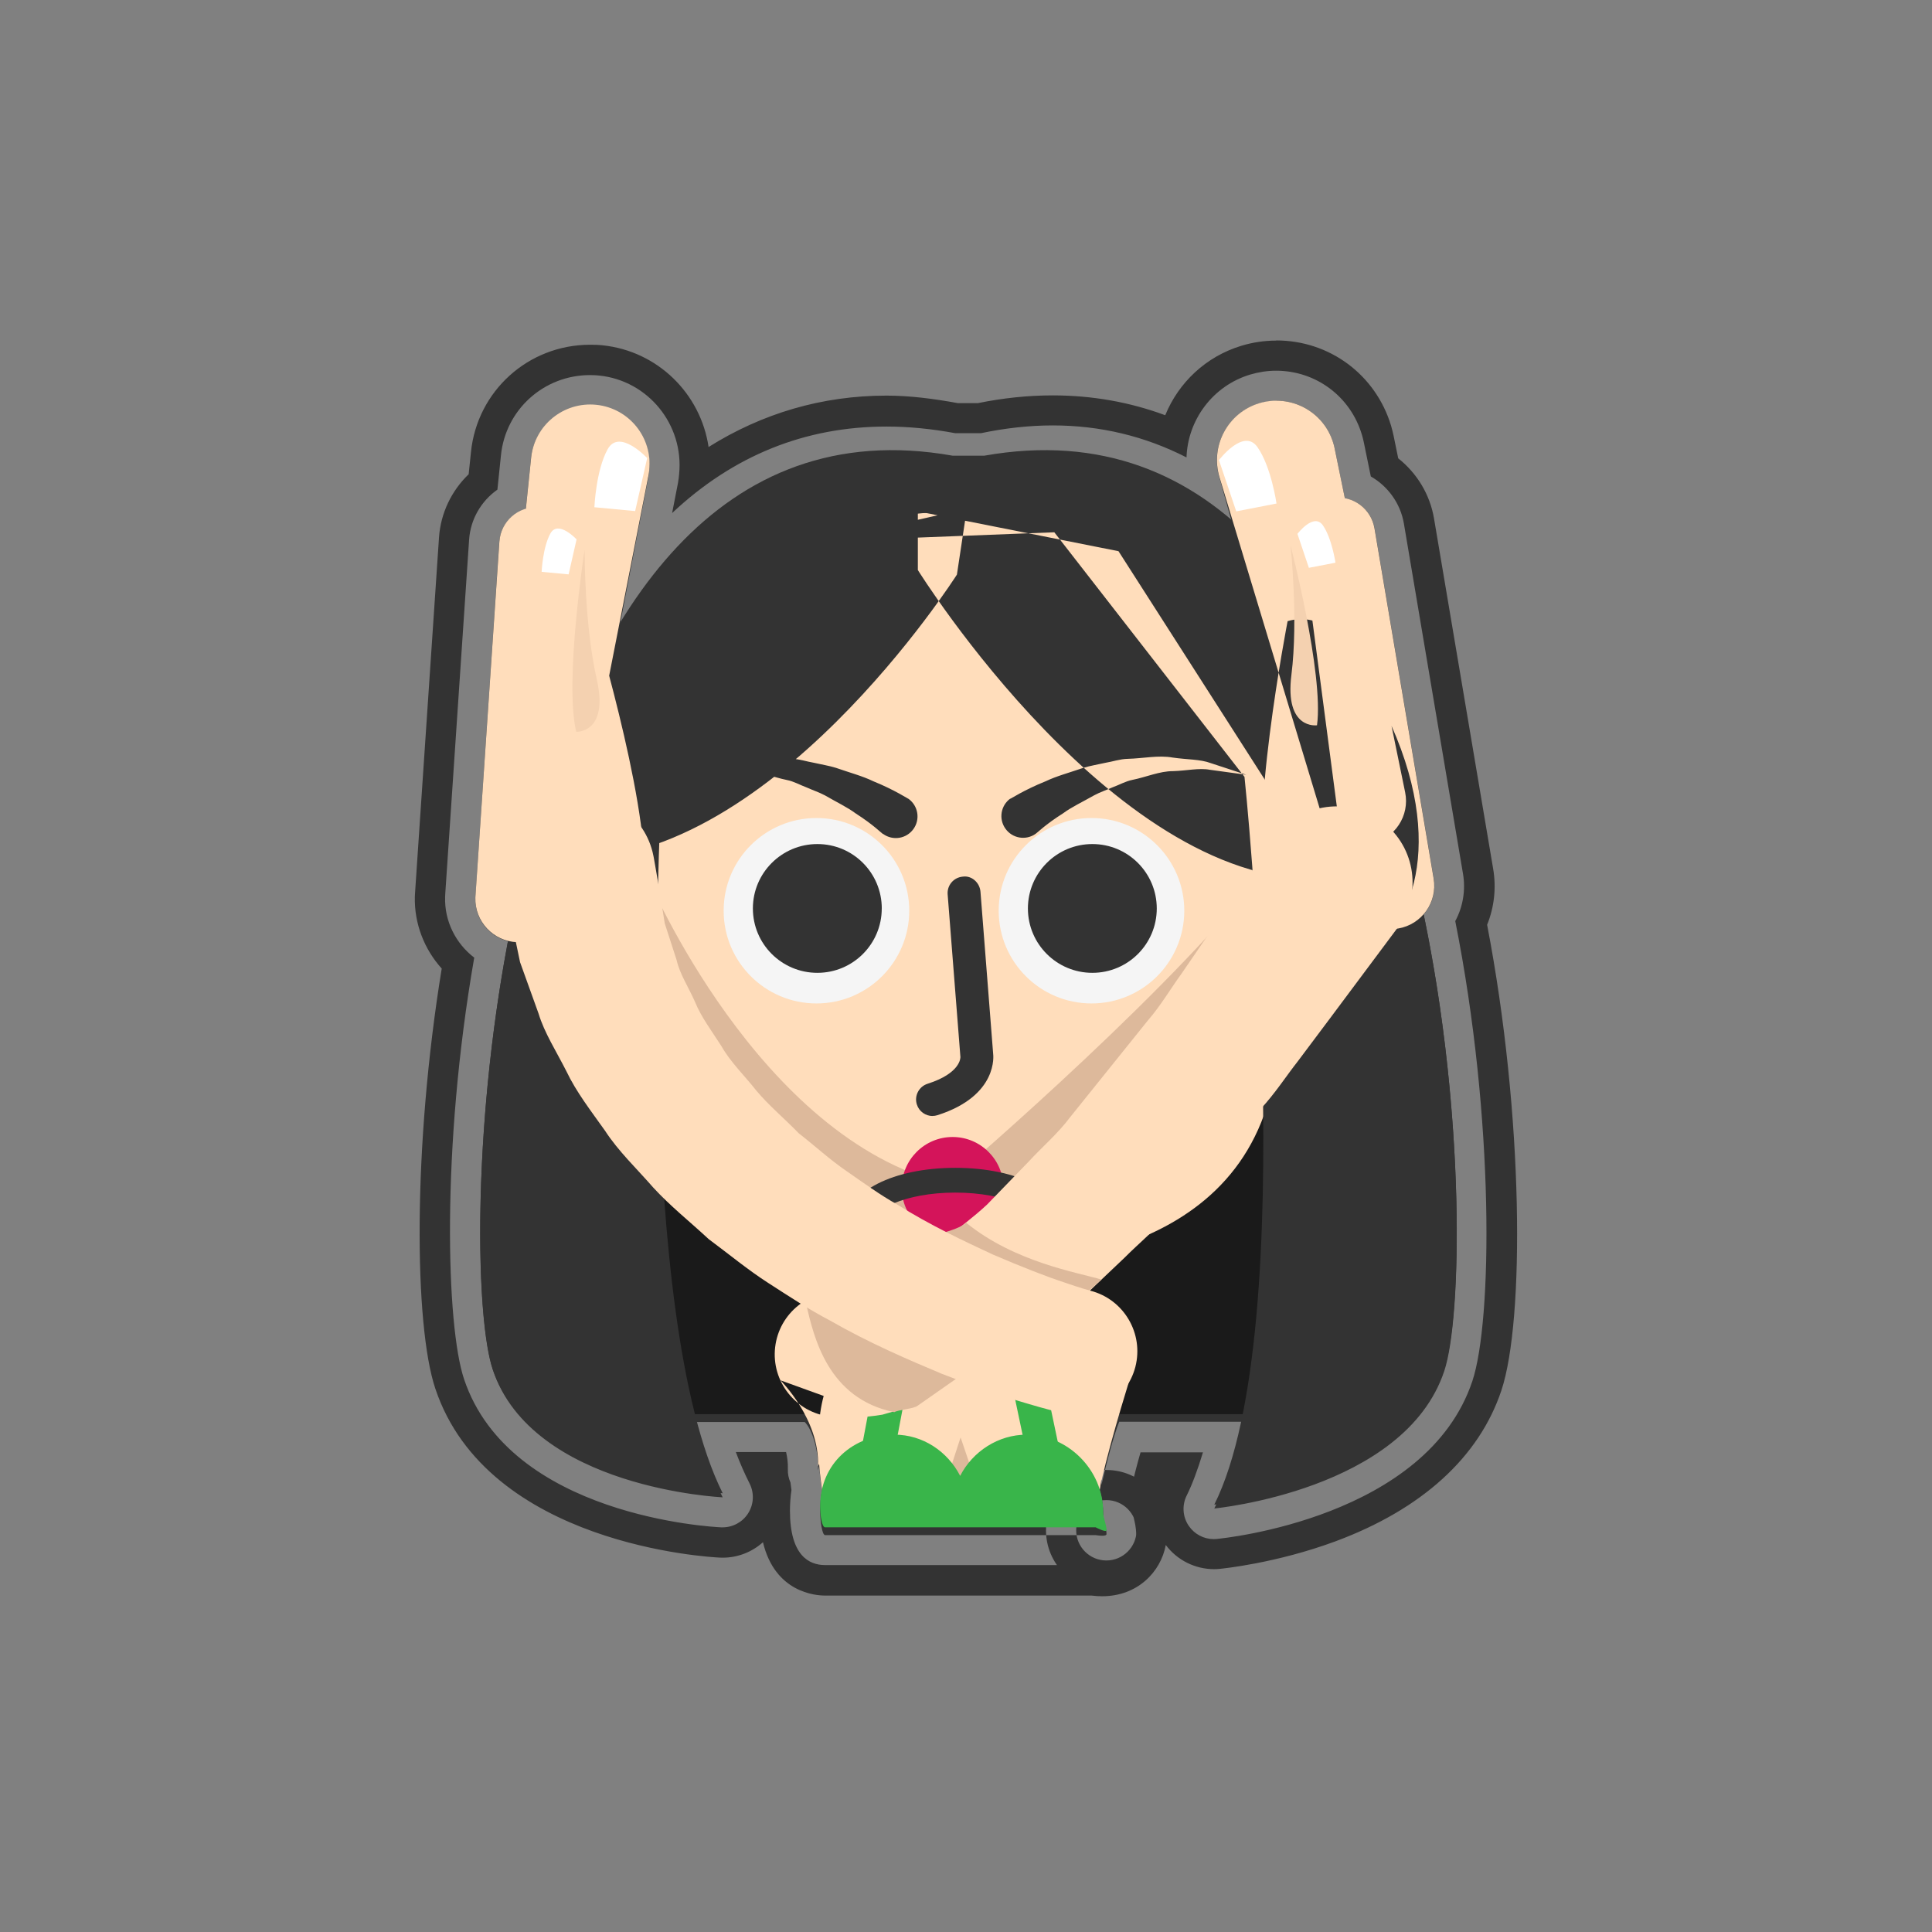 <svg xmlns="http://www.w3.org/2000/svg" width="256" height="256" viewBox="0 0 256 256"><rect x="0" y="0" width="256" height="256" fill="#808080" stroke="none"/><path d="M146.048 207.466c-.358 0-.748-.028-1.163-.085H109.33c-2.126 0-4.658-1.25-4.658-7.22 0-.76.063-1.81.2-2.73-.044-.31-.088-.64-.13-.99-.246-.55-.372-1.15-.347-1.79.03-.8-.082-1.6-.236-2.25H97.5c.532 1.42 1.134 2.8 1.833 4.19.633 1.27.55 2.78-.224 3.97-.74 1.14-2.01 1.82-3.36 1.82h-.18c-1.14-.05-28.02-1.45-34.09-19.67-2.32-6.95-3.06-30.46 1.36-55.82-2.44-1.86-3.95-4.82-3.86-8.01 0-.14.01-.3.02-.45l3.16-46.92c.18-2.7 1.6-5.12 3.75-6.63l.47-4.55c.61-6.06 5.69-10.63 11.8-10.63.4 0 .81.02 1.21.06 6.5.67 11.24 6.51 10.6 13.04-.03.35-.09.86-.15 1.18l-.78 4c8.11-7.62 17.62-11.46 28.41-11.46 2.94 0 6 .3 9.11.88h3.4c3.24-.68 6.44-1.03 9.52-1.03 6.28 0 12.21 1.42 17.72 4.24.16-4.92 3.43-9.47 8.44-10.98 1.12-.33 2.27-.51 3.43-.51 5.27 0 9.84 3.4 11.36 8.45.1.33.19.68.26 1.02l.93 4.54c2.27 1.3 3.92 3.56 4.38 6.22l7.84 46.45c.36 2.17-.01 4.36-1.03 6.25 5.25 26.3 4.9 53.05 2.27 60.94-6.04 18.09-32.76 20.82-33.89 20.93-.13.01-.26.02-.38.02-1.31 0-2.55-.65-3.3-1.74-.83-1.2-.93-2.75-.28-4.05.73-1.46 1.44-3.37 2.15-5.71h-8.27c-.42 1.44-.88 3.22-1.33 5.17.2.98.31 2 .32 3 .02.17.07.34.11.51.14.6.32 1.34.32 2.18-.01 2.06-1.62 4.23-4.57 4.23zm23.078-154.373c3.38 0 6.507 2.19 7.535 5.6.07.226.14.465.18.695l1.36 6.63c1.97.367 3.57 1.906 3.93 3.965l7.85 46.435c.3 1.766-.24 3.48-1.34 4.733 5.56 26.61 5.07 53.52 2.73 60.52-5.27 15.82-30.47 18.21-30.47 18.21 1.6-3.18 2.83-7.49 3.77-11.49H148.3c-.79 2-1.696 5.51-2.352 8.35l-.026-.6c-.075.52-.146 1.02-.205 1.35.302.96.467 2.1.467 3.16 0 .82.435 1.85.436 2.61 0 .18-.27.23-.57.23-.398 0-.857-.08-.864-.08H109.33c-.41 0-.656-1.95-.656-3.23 0-.78.092-1.97.252-2.67-.148-.98-.29-2.01-.384-3.27l-.15.58c.102-2.58-.744-5.4-1.763-6.4H92.08c1.018 4 2.23 7.09 3.678 9.98 0 0-25.198-1.12-30.476-16.94-2.23-6.69-2.78-31.35 2.027-56.75-2.56-.65-4.41-2.99-4.32-5.73 0-.06 0-.14.01-.2l3.16-46.98c.14-2.1 1.6-3.78 3.51-4.33l.69-6.72c.41-4.05 3.83-7.04 7.82-7.04.27 0 .54.01.81.04 4.32.45 7.47 4.38 7.02 8.7-.02.23-.06.61-.11.84L82.06 83.2c8.17-13.423 19.62-22.67 35.42-22.667 2.77 0 5.68.285 8.73.88h4.21c3.18-.7 6.21-1.033 9.09-1.032 9.42 0 17.28 3.54 23.82 9.18l-1.75-6.28c-1.26-4.16 1.09-8.55 5.25-9.81.75-.23 1.52-.34 2.27-.34m0-8c-1.55 0-3.1.23-4.59.68-4.77 1.44-8.36 4.93-10.11 9.21-4.72-1.75-9.71-2.63-14.91-2.63-3.22 0-6.56.34-9.93 1.03h-2.62c-3.22-.59-6.4-1-9.47-1-8.542 0-16.47 2.35-23.58 6.81-1.04-7.03-6.71-12.72-14.07-13.48-.55-.06-1.1-.07-1.635-.07-8.17 0-14.96 6.12-15.78 14.23l-.305 2.93c-2.26 2.17-3.71 5.14-3.93 8.38l-3.16 46.88c-.02.24-.03.48-.04.71-.09 3.59 1.26 6.98 3.56 9.53-3.85 23.58-3.653 47.25-.854 55.64 6.94 20.8 36.46 22.35 37.71 22.41.12.01.24.01.36.01 1.998 0 3.9-.74 5.35-2.05 1.59 6.68 6.99 7.07 8.22 7.07h35.31c.49.06.96.09 1.41.09 4.72 0 7.78-3.25 8.435-6.79 1.52 2.02 3.89 3.2 6.4 3.2.25 0 .51-.01.76-.04.3-.03 7.43-.73 15.28-3.63 11.46-4.24 19.08-11.16 22.03-20.01 3.08-9.25 2.98-36.38-1.89-61.7.94-2.32 1.23-4.88.8-7.42l-7.84-46.44c-.55-3.21-2.29-6.01-4.74-7.95l-.6-2.93-.01-.05c-.09-.44-.21-.89-.34-1.35-2.04-6.75-8.14-11.29-15.2-11.29zm-22.5 161.64c-2.21 0-4-1.79-4-4s1.79-4 4-4 4 1.79 4 4-1.795 4-4 4zm0-12c-4.42 0-8 3.58-8 8v.01c0 4.42 3.58 8 8 8s8-3.58 8-8-3.586-8-8-8z" fill="#333"/><path fill="#1A1A1A" d="M79.204 101.672l3.584 85.71h90.428l2.508-58.445-12.92-48.444z"/><path fill="#fdb" d="M109.52 200.516s-6.94-28.135 14.177-22.135h9.854c17.47-6 12.04 19.68 12.04 19.68"/><path fill="#fdb" d="M128.62 178.146c0 4.755-.948 6.695-5 6.695s-5-1.94-5-6.69v-17.22c0-4.75.948-8.61 5-8.61s5 3.86 5 8.62v17.23z"/><path fill="#D3BD8D" d="M162.776 120.712c0 8.355 1.207 15.127 7.068 15.127s14.146-1.57 14.146-15.13c0-8.37-4.744-15.13-10.604-15.13-5.864 0-10.61 6.76-10.61 15.12z"/><path fill="#C69C6D" d="M164.528 120.657c.03-2.345.506-5.012 1.662-7.277.57-1.15 1.313-2.28 2.355-3.248 1.03-.947 2.514-1.76 4.215-1.785.654.068.523.007 1.135.135.492.103.91.25 1.234.413.72.315 1.31.77 1.85 1.237 1.04.968 1.6 2.097 2.16 3.248 1.16 2.32 1.47 4.824 1.47 7.332v.283c0 1.643-1.1 2.992-2.74 3.012-1.65.018-2.89-1.295-2.91-2.933 0-.12.05-.252.06-.362.18-1.653.06-3.457-.48-4.966-.5-1.585-1.51-2.574-1.79-2.673-.18-.094-.66-.08-1.25.315-.56.4.64 1.054.15 1.824-1 1.602-.05 3.392-.05 5.556v.09c0 .96-2.76 1.658-3.72 1.553-.91-.09-3.38-.86-3.38-1.75z"/><path fill="#D3BD8D" d="M92.6 120.712c0 8.355-1.216 15.127-7.075 15.127s-14.145-1.57-14.145-15.13c0-8.37 4.742-15.13 10.605-15.13 5.86 0 10.614 6.76 10.614 15.12z"/><path fill="#C69C6D" d="M90.84 120.657c-.03-2.345-.507-5.012-1.653-7.277-.58-1.15-1.32-2.28-2.36-3.248-1.032-.947-2.505-1.76-4.22-1.785-.646.068-.518.007-1.123.135-.494.103-.922.25-1.238.413-.73.315-1.316.77-1.857 1.237-1.05.968-1.16 2.097-1.74 3.248-1.15 2.32-1.03 4.824-1.03 7.332v.283c0 1.643.66 2.992 2.3 3.012 1.65.018 2.68-1.295 2.7-2.933 0-.12-.18-.252-.19-.362-.18-1.653-.12-3.457.42-4.966.5-1.585 1.49-2.574 1.77-2.673.17-.094.63-.08 1.22.315.58.4 2.29 1.054 2.78 1.824 1 1.602 2.97 3.392 2.97 5.556v.09c0 .96-.18 1.658.78 1.553.9-.09.44-.86.43-1.75z"/><path fill="#fdb" d="M169.43 135.646c0 29.733-28.564 32.3-41.308 32.3-14.5 0-41.305-2.566-41.305-32.3 0-29.725-3.074-67.89 41.305-67.89 44.824 0 41.307 38.165 41.307 67.89z"/><path fill="#333" d="M123.575 147.877c-.928 0-1.793-.592-2.086-1.525-.37-1.15.27-2.38 1.42-2.748 4.4-1.402 4.35-3.456 4.35-3.548l-1.69-21.537c-.1-1.21.8-2.26 2-2.36 1.18-.18 2.26.8 2.35 2.01l1.68 21.48c.01.07.75 5.53-7.39 8.12-.22.07-.45.1-.66.1z"/><path fill="#DDB99B" d="M85.897 116.433s14.59 34.44 39.473 40.424c0 0 27.03-22.958 40.664-39.705l4.31 5.5-40.188 53.583-38.275-30.86-6.45-27.987"/><path fill="#D4145A" d="M132.96 157.4c0 3.718-3.014 6.738-6.734 6.738-3.725 0-6.74-3.02-6.74-6.74s3.016-6.74 6.74-6.74c3.72 0 6.734 3.02 6.734 6.74z"/><path fill="#F5F5F5" d="M120.48 120.667c0 6.788-5.507 12.294-12.292 12.294-6.795 0-12.3-5.5-12.3-12.29 0-6.79 5.505-12.28 12.3-12.28 6.786 0 12.293 5.5 12.293 12.29z"/><path fill="#333" d="M116.837 120.375c0 4.716-3.818 8.53-8.53 8.53-4.72 0-8.546-3.814-8.546-8.53s3.83-8.534 8.55-8.534c4.72 0 8.53 3.82 8.53 8.54z"/><path fill="#F5F5F5" d="M156.925 120.667c0 6.788-5.506 12.294-12.293 12.294-6.793 0-12.3-5.5-12.3-12.29 0-6.79 5.507-12.28 12.3-12.28 6.787 0 12.293 5.5 12.293 12.29z"/><path fill="#333" d="M153.278 120.375c0 4.716-3.818 8.53-8.535 8.53-4.713 0-8.54-3.814-8.54-8.53s3.827-8.534 8.54-8.534c4.717 0 8.535 3.82 8.535 8.54zm-65.732-13.358s-3.508 67.398 8.215 90.842c0 0-25.19-.63-30.47-16.45-5.27-15.81-1.17-132.03 60.93-121.03h4.21c62.1-11 66.2 105.22 60.94 121.03-5.27 15.82-30.47 17.96-30.47 17.96 11.72-23.45 4-96.43 4-96.43l-25.2-32.41-24.6.96-27.55 35.52zm51.78 56.663c-.91 0-1.644-.733-1.644-1.642 0-1.638-4.32-4.014-11.094-4.014-6.78 0-11.104 2.376-11.104 4.014 0 .908-.736 1.642-1.64 1.642-.91 0-1.644-.733-1.644-1.642 0-4.16 6.184-7.295 14.387-7.295 8.195 0 14.377 3.136 14.377 7.295.002.908-.735 1.642-1.64 1.642zm-12.52-87.558S101.69 115.71 73.936 113.8l29.437-40.765 24.746-5.645-1.32 8.732zm-5.186-.59s26.626 42.814 54.38 40.9l-27.793-43.397-26.588-5.278v7.775zm12.246 30.308c-.076.09 1.83-1.175 4.705-2.325 1.4-.672 3.16-1.147 4.97-1.768.92-.286 1.92-.44 2.89-.664 1-.164 1.96-.51 3-.534 2.06-.05 4.05-.51 5.95-.17 1.88.28 3.65.21 5.06.74l4.69 1.54s-1.93-.26-4.82-.66c-1.41-.27-3.11.13-4.87.18-1.77-.01-3.59.8-5.4 1.16-.9.18-1.75.67-2.61.98-.83.37-1.69.65-2.46 1.07-1.53.87-2.99 1.55-4.11 2.38-2.35 1.48-3.52 2.67-3.63 2.71-1.29.92-3.08.62-4-.67-.93-1.29-.63-3.09.66-4.01zm-16.88 4.663c-.104-.038-1.26-1.223-3.595-2.715-1.11-.828-2.56-1.512-4.07-2.39-.77-.41-1.62-.69-2.45-1.063-.85-.312-1.69-.805-2.6-.98-1.79-.358-3.61-1.164-5.37-1.16-1.75-.046-3.45-.448-4.86-.178-2.87.394-4.79.65-4.79.65s1.86-.615 4.66-1.53c1.41-.55 3.18-.472 5.05-.75 1.89-.346 3.87.118 5.92.16 1.04.016 1.99.363 2.98.527.98.227 1.97.38 2.89.663 1.8.63 3.56 1.096 4.95 1.776 2.86 1.157 4.76 2.422 4.68 2.333 1.29.935 1.58 2.724.65 4.01-.93 1.288-2.72 1.577-4.01.647z"/><path fill="#DDB99B" d="M127.284 190.464l-2.244 6.88 4.668.267z"/><path fill="#39B54A" d="M66.5 194.38h-.063.064zm36.21 0h.063-.063zm13.096 2.82c-.137 0-.273-.017-.412-.042-1.188-.227-1.97-1.37-1.742-2.558l3.77-19.913c.224-1.19 1.394-1.966 2.556-1.742 1.186.226 1.97 1.363 1.742 2.554l-3.77 19.91c-.195 1.05-1.113 1.78-2.144 1.78zm22.954 0c-1.013 0-1.92-.707-2.138-1.74l-4.303-20.456c-.25-1.18.5-2.34 1.69-2.59 1.16-.272 2.33.505 2.59 1.692l4.3 20.454c.25 1.18-.51 2.343-1.69 2.59-.15.034-.31.05-.46.05z"/><path fill="#fdb" d="M112.48 171.392c-.034-.016.44.06.952.06.053-.19-.115-.32.035-.282.787-.333 1.736-.71 2.846-1.066 1.16-.54 2.61-1.546 4.13-2.385 1.546-.73 3.177-2.17 4.91-3.59 1.718-1.46 3.6-2.8 5.43-4.51 1.786-1.83 3.616-3.73 5.48-5.66 1.826-1.99 3.88-3.71 5.57-5.97 3.498-4.35 6.992-8.7 10.27-12.78 1.704-1.96 3.024-4.23 4.444-6.18 1.377-2 2.68-3.9 3.875-5.65l8.016-11.64.348-.52c3.158-4.59 9.44-5.75 14.023-2.59 4.59 3.16 5.74 9.43 2.58 14.01-.07.09-.15.23-.22.32l-8.88 11.9c-1.33 1.78-2.78 3.71-4.31 5.75-1.58 2.01-3.01 4.26-4.94 6.34-3.71 4.25-7.65 8.79-11.6 13.32-1.9 2.3-4.36 4.3-6.48 6.43-2.2 2.08-4.35 4.13-6.44 6.11-2.22 1.91-4.67 3.58-6.83 5.25-2.2 1.63-4.2 3.22-6.61 4.37-2.31 1.19-4.25 2.36-6.31 3.21-2.24.76-4.23 1.35-5.84 1.81-2.35.4-4.52.41-5.81.38l-1.12-.13c-4.54-.52-7.81-4.63-7.29-9.18.52-4.54 4.62-7.8 9.17-7.29l.17.03.39.05zm-9.06 11.508s5.214 5.173 4.972 11.388l3.705-8.25-8.678-3.138zm46.595-1.167s-2.635 8.245-4.066 14.465l-2.51-12.194 6.57-2.27z"/><path fill="#DDB99B" d="M121.194 164.812c-1.752 1.512-3.402 2.957-4.938 4.295-1.525 1.158-2.94 2.23-4.188 3.176-1.28 1.047-.094-.35-.932.247-1.227.75-.467-1.065-.36-.838.052.025.104-.384.122-.354 1.584-3.972-1.57.918-1.557.833.48-3.43-.96-.6-.96-.6l-.71 1.2c-.13.03-.7.09-.83.12 1.01 4.3 2.85 12.43 11.66 14.23.6-.34 2.52-.44 3.05-.83 1.56-1.08 3.31-2.31 5.22-3.65 1.75-1.4 3.64-2.9 5.64-4.5 1.98-1.61 5.6-1.6 7.57-3.45 1.02-.92 4.92-4.19 5.98-5.14-3.18-.95-11.46-2.27-17.94-7.53-1.3 1.21-5.56 1.72-6.8 2.81z"/><path fill="#fdb" d="M140.286 187.115c.123.028-1.674-.382-4.418-1.21-2.744-.798-6.533-2.113-11.033-3.853-4.447-1.868-9.63-4.073-14.924-7.114-2.7-1.406-5.35-3.162-8.07-4.91-2.71-1.735-5.29-3.876-7.94-5.842-2.46-2.287-5.09-4.37-7.35-6.838-2.2-2.525-4.61-4.792-6.39-7.533-1.88-2.647-3.81-5.13-5.11-7.87-1.36-2.68-2.92-5.095-3.69-7.645-.9-2.495-1.72-4.777-2.45-6.807-.44-2.102-.83-3.94-1.14-5.444-.59-3.03-.94-4.77-.94-4.77-1.06-5.46 2.49-10.74 7.94-11.81 5.45-1.07 10.74 2.48 11.81 7.93.02.07.03.13.04.2l.26 1.48s.21 1.23.58 3.38l.62 3.89c.47 1.44 1 3.07 1.57 4.85.41 1.84 1.57 3.58 2.44 5.55.81 2.01 2.23 3.88 3.52 5.9 1.18 2.09 3.05 3.88 4.64 5.9 1.65 1.97 3.74 3.7 5.59 5.62 2.14 1.66 4.12 3.5 6.35 5.02 2.22 1.54 4.37 3.11 6.65 4.39 4.4 2.77 8.87 4.86 12.69 6.64 3.87 1.66 7.14 2.94 9.44 3.69 2.27.79 3.41 1.09 3.53 1.12 4.42 1.14 7.08 5.66 5.94 10.09-1.15 4.43-5.66 7.08-10.1 5.94zM176.84 59.388l9.347 45.59c.64 3.106-1.363 6.143-4.475 6.777-2.922.604-5.79-1.16-6.645-3.96l-13.475-44.55c-1.258-4.166 1.096-8.556 5.256-9.815 4.16-1.253 8.555 1.094 9.813 5.262.07.226.14.465.18.696zm5.282 10.594l7.844 46.435c.527 3.122-1.574 6.086-4.7 6.614-3.126.53-6.09-1.58-6.618-4.69-.008-.07-.025-.15-.03-.21l-6.136-46.69c-.355-2.67 1.53-5.12 4.195-5.47 2.61-.35 5.004 1.45 5.445 4.02zM170.614 82.31s-5.4 27.81-2.678 35.86c2.715 8.056 6.92 9.294 12.473 7.793 5.55-1.487 11.65-12.595 3.93-29.885 0 0-5.12-16.307-13.73-13.77z"/><path fill="#fff" d="M161.52 60.967s3.276-4.327 5.1-1.72c1.827 2.597 2.524 7.473 2.524 7.473l-5.336 1.038-2.29-6.79zm10.397 9.775s2.166-2.854 3.37-1.136c1.198 1.72 1.67 4.953 1.67 4.953l-3.524.68-1.516-4.5z"/><path fill="#F4D1B0" d="M170.993 72.214s4.44 17.095 3.518 23.89c0 0-4.32.64-3.39-6.7.93-7.348-.12-17.19-.12-17.19z"/><path fill="#fdb" d="M85.927 62.99l-8.963 45.668c-.61 3.11-3.63 5.14-6.734 4.532-2.936-.576-4.902-3.313-4.615-6.227l4.76-46.294c.44-4.33 4.313-7.47 8.633-7.03 4.32.44 7.467 4.31 7.02 8.64-.017.23-.06.48-.1.71zm-10.014 9.226l-1.453 47.07c-.094 3.16-2.744 5.655-5.912 5.56-3.174-.104-5.66-2.75-5.56-5.915 0-.06.005-.14.013-.2l3.17-46.98c.19-2.68 2.51-4.71 5.2-4.53 2.62.17 4.63 2.41 4.55 5.01zm2.94 10.638s8.143 27.134 6.242 35.422c-1.898 8.276-5.963 9.927-11.635 8.988-5.682-.927-12.855-11.37-6.898-29.345 0 0 3.466-16.74 12.29-15.07z"/><path fill="#fff" d="M85.763 60.707s-3.688-3.974-5.238-1.196c-1.555 2.77-1.766 7.7-1.766 7.7l5.4.51 1.59-7zM76.4 71.472s-2.437-2.62-3.466-.79c-1.025 1.835-1.164 5.09-1.164 5.09l3.574.335 1.055-4.635z"/><path fill="#F4D1B0" d="M77.464 72.854s-2.71 17.45-1.11 24.116c0 0 4.366.21 2.714-7.006-1.655-7.21-1.604-17.11-1.604-17.11z"/><path fill="none" stroke="#333" stroke-width=".75" stroke-linecap="round" stroke-linejoin="round" stroke-miterlimit="10" d="M85.897 116.433"/><path fill="#39B54A" d="M145.185 202.38c.012 0 1.435.768 1.435.36v.003c0-.755-.436-1.536-.436-2.354 0-5.68-4.75-10.29-10.16-10.29-3.75 0-7.146 2.23-8.798 5.46-1.654-3.23-4.95-5.46-8.698-5.46-5.424 0-9.855 3.81-9.855 9.49 0 1.28.247 2.79.657 2.79h35.855z"/></svg>